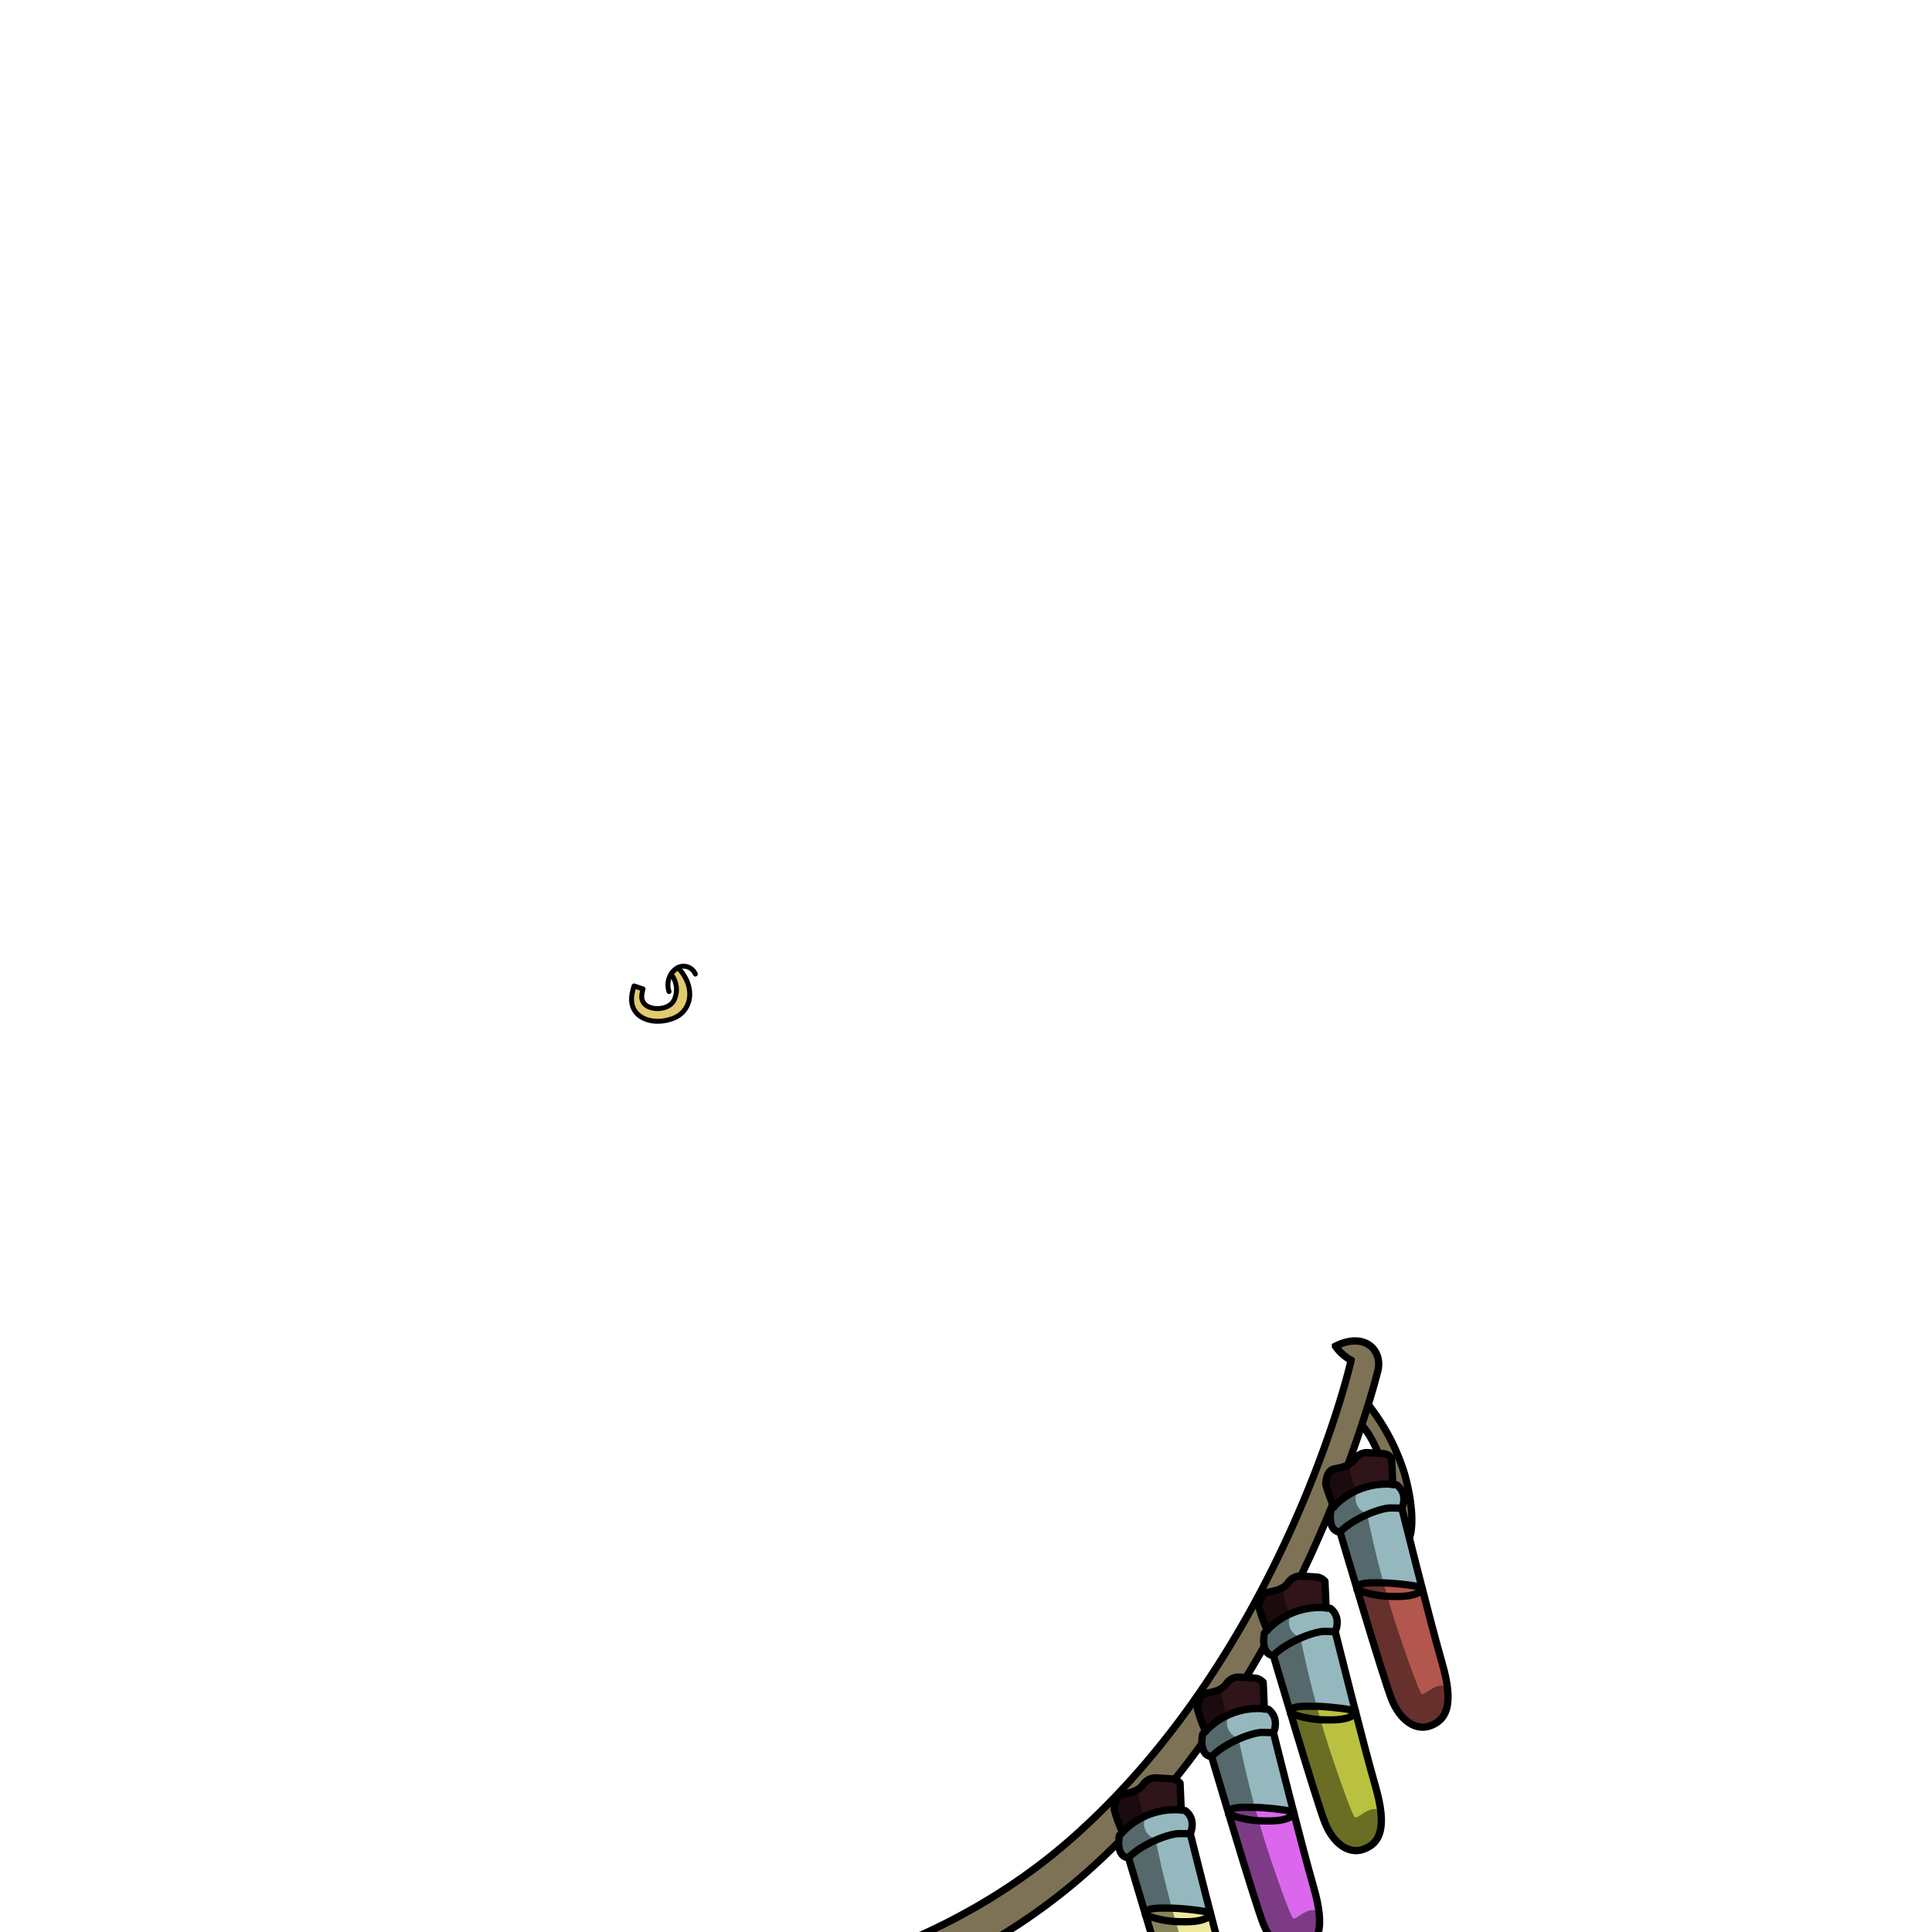<svg xmlns="http://www.w3.org/2000/svg" viewBox="0 0 432 432">
  <defs>
    <style>.BUNTAI_GOAT_JEWELRY_BUNTAI_GOAT_JEWELRY_19_cls-1{isolation:isolate;}.BUNTAI_GOAT_JEWELRY_BUNTAI_GOAT_JEWELRY_19_cls-2{fill:#e2cb6e;}.BUNTAI_GOAT_JEWELRY_BUNTAI_GOAT_JEWELRY_19_cls-11,.BUNTAI_GOAT_JEWELRY_BUNTAI_GOAT_JEWELRY_19_cls-2,.BUNTAI_GOAT_JEWELRY_BUNTAI_GOAT_JEWELRY_19_cls-3,.BUNTAI_GOAT_JEWELRY_BUNTAI_GOAT_JEWELRY_19_cls-4,.BUNTAI_GOAT_JEWELRY_BUNTAI_GOAT_JEWELRY_19_cls-6{stroke:#000;}.BUNTAI_GOAT_JEWELRY_BUNTAI_GOAT_JEWELRY_19_cls-11,.BUNTAI_GOAT_JEWELRY_BUNTAI_GOAT_JEWELRY_19_cls-2,.BUNTAI_GOAT_JEWELRY_BUNTAI_GOAT_JEWELRY_19_cls-3{stroke-linecap:round;stroke-linejoin:round;}.BUNTAI_GOAT_JEWELRY_BUNTAI_GOAT_JEWELRY_19_cls-2,.BUNTAI_GOAT_JEWELRY_BUNTAI_GOAT_JEWELRY_19_cls-3{stroke-width:1.1px;}.BUNTAI_GOAT_JEWELRY_BUNTAI_GOAT_JEWELRY_19_cls-11,.BUNTAI_GOAT_JEWELRY_BUNTAI_GOAT_JEWELRY_19_cls-3,.BUNTAI_GOAT_JEWELRY_BUNTAI_GOAT_JEWELRY_19_cls-6{fill:none;}.BUNTAI_GOAT_JEWELRY_BUNTAI_GOAT_JEWELRY_19_cls-4,.BUNTAI_GOAT_JEWELRY_BUNTAI_GOAT_JEWELRY_19_cls-5{fill:#7e7256;}.BUNTAI_GOAT_JEWELRY_BUNTAI_GOAT_JEWELRY_19_cls-4,.BUNTAI_GOAT_JEWELRY_BUNTAI_GOAT_JEWELRY_19_cls-6{stroke-miterlimit:10;}.BUNTAI_GOAT_JEWELRY_BUNTAI_GOAT_JEWELRY_19_cls-11,.BUNTAI_GOAT_JEWELRY_BUNTAI_GOAT_JEWELRY_19_cls-4,.BUNTAI_GOAT_JEWELRY_BUNTAI_GOAT_JEWELRY_19_cls-6{stroke-width:1.63px;}.BUNTAI_GOAT_JEWELRY_BUNTAI_GOAT_JEWELRY_19_cls-7{fill:#a6404b;}.BUNTAI_GOAT_JEWELRY_BUNTAI_GOAT_JEWELRY_19_cls-8{fill:#2f1419;}.BUNTAI_GOAT_JEWELRY_BUNTAI_GOAT_JEWELRY_19_cls-9{fill:#95b8be;}.BUNTAI_GOAT_JEWELRY_BUNTAI_GOAT_JEWELRY_19_cls-10{fill:#b3564e;}.BUNTAI_GOAT_JEWELRY_BUNTAI_GOAT_JEWELRY_19_cls-12{opacity:0.43;mix-blend-mode:multiply;}.BUNTAI_GOAT_JEWELRY_BUNTAI_GOAT_JEWELRY_19_cls-13{fill:#bac140;}.BUNTAI_GOAT_JEWELRY_BUNTAI_GOAT_JEWELRY_19_cls-14{fill:#db67ec;}.BUNTAI_GOAT_JEWELRY_BUNTAI_GOAT_JEWELRY_19_cls-15{fill:#eee89e;}</style>
  </defs>
  <g class="BUNTAI_GOAT_JEWELRY_BUNTAI_GOAT_JEWELRY_19_cls-1">
    <g id="jewelry">
      <path class="BUNTAI_GOAT_JEWELRY_BUNTAI_GOAT_JEWELRY_19_cls-2" d="M153.73,224.7a5.59,5.59,0,0,1-3.19,3c-4.83,1.85-10.3-.24-9.17-5.67a15.56,15.56,0,0,1,.41-1.57l2,.66c-.09.36-.17.74-.24,1.16-.67,3.87,5.58,4.12,7.06,1.57a2.85,2.85,0,0,0,.16-.3,5.48,5.48,0,0,0-.72-5.74,4.52,4.52,0,0,1,1.56-1.45C154.21,219.16,154.78,222.35,153.73,224.7Z" />
      <path class="BUNTAI_GOAT_JEWELRY_BUNTAI_GOAT_JEWELRY_19_cls-3" d="M149.6,221.72a4.63,4.63,0,0,1-.25-1.5,4.48,4.48,0,0,1,.72-2.45,4.43,4.43,0,0,1,1.56-1.45,2.86,2.86,0,0,1,3.85,1.48" />
      <path class="BUNTAI_GOAT_JEWELRY_BUNTAI_GOAT_JEWELRY_19_cls-4" d="M304.74,312.63a47.4,47.4,0,0,1,9.3,16.85c2.67,9.54,1.29,13.8,1.29,13.8l-3.21-4.87s-3.48-18.43-9.47-21.07C304.15,314,304.74,312.63,304.74,312.63Z" />
      <path class="BUNTAI_GOAT_JEWELRY_BUNTAI_GOAT_JEWELRY_19_cls-5" d="M129.87,454.43a3.54,3.54,0,0,0,.56.54c1,.76,65,6.12,112.93-36.67C291,375.75,307.81,307.51,308,306.86c1.4-4.65-2.6-9.24-9.39-5.85a10.2,10.2,0,0,0,3.49,3.13c-.07.91-15.15,64.68-61.79,106.36C194.24,451.69,131,447.45,130.77,447.28c-1.27-.9-2.37.07-2.45,2.18A7.76,7.76,0,0,0,129.87,454.43Z" />
      <path class="BUNTAI_GOAT_JEWELRY_BUNTAI_GOAT_JEWELRY_19_cls-6" d="M129.87,454.43a3.54,3.54,0,0,0,.56.54c1,.76,65,6.12,112.93-36.67C291,375.75,307.81,307.51,308,306.86c1.4-4.65-2.6-9.24-9.39-5.85a10.2,10.2,0,0,0,3.49,3.13c-.07.91-15.15,64.68-61.79,106.36C194.24,451.69,131,447.45,130.77,447.28c-1.27-.9-2.37.07-2.45,2.18A7.76,7.76,0,0,0,129.87,454.43Z" />
      <path class="BUNTAI_GOAT_JEWELRY_BUNTAI_GOAT_JEWELRY_19_cls-7" d="M319.9,385.81c-3.45,1.31-6.87-1.26-8.71-5.74s-11.57-37.48-11.57-37.48c-3-.35-2-5-2-5,.21-.24.43-.47.65-.69a28.84,28.84,0,0,1-1.85-5.08c0-1,.36-3.12,1.9-3.42s3.45-.6,4.57-2.14a3.37,3.37,0,0,1,2.59-1.5s3.38.17,4.14.27a3.22,3.22,0,0,1,1.51.9l.27,6c.33,0,.64.09.95.15,2.57,2,1.08,5.14,1.08,5.14s6.27,25.19,9,34.62S323.34,384.51,319.9,385.81Z" />
      <path class="BUNTAI_GOAT_JEWELRY_BUNTAI_GOAT_JEWELRY_19_cls-8" d="M298.39,337.23s-1.84-5-1.75-6,.69-2.54,1.71-2.75a9.86,9.86,0,0,0,4.08-1.53c1-.91.73-2.16,3.72-1.86s4.73,0,4.87.45a4.48,4.48,0,0,1,.16,1v5.4a13.75,13.75,0,0,0-7.45,1.21C299.67,334.9,298.39,337.23,298.39,337.23Z" />
      <path class="BUNTAI_GOAT_JEWELRY_BUNTAI_GOAT_JEWELRY_19_cls-9" d="M297.65,337.63a11,11,0,0,0,.24,3.43,4.71,4.71,0,0,0,1.77,1.68l10.43,34.2s2.26,10.11,9.11,8.86,3.49-13,3.49-13l-9.18-35.7a6,6,0,0,0-.12-3.59c-.72-1.62-1.36-1.87-1.36-1.87a22.39,22.39,0,0,0-7.86,1.61A19.37,19.37,0,0,0,297.65,337.63Z" />
      <path class="BUNTAI_GOAT_JEWELRY_BUNTAI_GOAT_JEWELRY_19_cls-10" d="M323.73,377.93c-.51-4.36-5.37-21.95-5.37-21.95l-.37.1-.11-.6-.2-.57s-3.6-.6-7.93-.91-6.11,1-6.11,1l.27.94s1.93,7.38,4.28,14.53,4.38,14.74,9.06,15.34S324.25,382.29,323.73,377.93Z" />
      <path class="BUNTAI_GOAT_JEWELRY_BUNTAI_GOAT_JEWELRY_19_cls-11" d="M313.46,337.23l-2.36-.05c-2.37-.05-8.48,2.3-11.48,5.41-3-.35-2-5-2-5,.21-.24.43-.47.65-.69a16.17,16.17,0,0,1,13.13-5c.33,0,.64.09.95.15C315,334.12,313.46,337.23,313.46,337.23Z" />
      <path class="BUNTAI_GOAT_JEWELRY_BUNTAI_GOAT_JEWELRY_19_cls-11" d="M313.46,337.23s6.27,25.19,9,34.62.92,12.66-2.52,14-6.87-1.26-8.71-5.74-11.57-37.48-11.57-37.48" />
      <path class="BUNTAI_GOAT_JEWELRY_BUNTAI_GOAT_JEWELRY_19_cls-11" d="M298.3,336.94a28.56,28.56,0,0,1-1.85-5.08c0-1,.36-3.12,1.9-3.42s3.45-.6,4.57-2.14a3.37,3.37,0,0,1,2.59-1.5s3.38.17,4.14.27a3.22,3.22,0,0,1,1.51.9l.27,6" />
      <path class="BUNTAI_GOAT_JEWELRY_BUNTAI_GOAT_JEWELRY_19_cls-11" d="M303.46,355.48a22.11,22.11,0,0,0,8.22,1.48c5.39.15,6.42-1.4,6.3-1.87s-6.72-1.15-8.79-1.15S302.91,353.64,303.46,355.48Z" />
      <g class="BUNTAI_GOAT_JEWELRY_BUNTAI_GOAT_JEWELRY_19_cls-12">
        <path d="M301.75,327.37s.5,5.4,1.84,5.87a3.58,3.58,0,0,0,2.09,5.23,235.53,235.53,0,0,0,6.25,24.17c2.86,8.67,5.31,15.35,5.93,16.09s4.34-4,6.21-.53c-1.12,5.47-2,9.06-7.23,7.65s-6.79-7.67-8.32-13.81-7-23.21-7-23.21l-1.67-6.42a2.45,2.45,0,0,1-2.09-2.06,10.46,10.46,0,0,1,.32-3.59l.32-.8a33.37,33.37,0,0,1-1.7-4.42c-.27-1.29,1.15-2.53,1.15-2.53l1.36-.74Z" />
      </g>
      <path class="BUNTAI_GOAT_JEWELRY_BUNTAI_GOAT_JEWELRY_19_cls-7" d="M305,413.41c-3.45,1.31-6.87-1.26-8.71-5.74s-11.57-37.48-11.57-37.48c-3-.35-2-5-2-5,.21-.24.43-.47.65-.69a28.56,28.56,0,0,1-1.85-5.08c0-1,.36-3.12,1.9-3.42s3.45-.6,4.57-2.14a3.38,3.38,0,0,1,2.59-1.5s3.38.17,4.14.27a3.16,3.16,0,0,1,1.51.9l.27,6c.33,0,.64.09,1,.15,2.58,2,1.08,5.14,1.08,5.14s6.28,25.19,9,34.62S308.44,412.11,305,413.41Z" />
      <path class="BUNTAI_GOAT_JEWELRY_BUNTAI_GOAT_JEWELRY_19_cls-8" d="M283.49,364.83s-1.84-5-1.75-6,.69-2.54,1.71-2.75a9.86,9.86,0,0,0,4.08-1.53c1-.91.74-2.16,3.72-1.86s4.74,0,4.87.45a4.48,4.48,0,0,1,.16,1v5.4a13.75,13.75,0,0,0-7.45,1.21C284.77,362.5,283.49,364.83,283.49,364.83Z" />
      <path class="BUNTAI_GOAT_JEWELRY_BUNTAI_GOAT_JEWELRY_19_cls-9" d="M282.75,365.23a10.88,10.88,0,0,0,.25,3.44,4.67,4.67,0,0,0,1.76,1.67l10.43,34.2s2.26,10.11,9.11,8.86,3.49-13,3.49-13l-9.17-35.7a6,6,0,0,0-.13-3.59c-.72-1.62-1.36-1.87-1.36-1.87a22.32,22.32,0,0,0-7.85,1.61A19.35,19.35,0,0,0,282.75,365.23Z" />
      <path class="BUNTAI_GOAT_JEWELRY_BUNTAI_GOAT_JEWELRY_19_cls-13" d="M308.83,405.53c-.51-4.36-5.36-21.95-5.36-21.95l-.38.11-.11-.61-.19-.57s-3.61-.6-7.94-.91-6.11,1-6.11,1l.27.94s1.93,7.38,4.28,14.53,4.38,14.74,9.06,15.34S309.35,409.89,308.83,405.53Z" />
      <path class="BUNTAI_GOAT_JEWELRY_BUNTAI_GOAT_JEWELRY_19_cls-11" d="M298.56,364.83l-2.36-.05c-2.37,0-8.47,2.31-11.48,5.41-3-.35-2-5-2-5,.21-.24.43-.47.65-.69a16.19,16.19,0,0,1,13.13-5c.33,0,.64.09,1,.15C300.06,361.72,298.56,364.83,298.56,364.83Z" />
      <path class="BUNTAI_GOAT_JEWELRY_BUNTAI_GOAT_JEWELRY_19_cls-11" d="M298.56,364.83s6.28,25.19,9,34.62.91,12.66-2.53,14-6.87-1.26-8.71-5.74-11.57-37.48-11.57-37.48" />
      <path class="BUNTAI_GOAT_JEWELRY_BUNTAI_GOAT_JEWELRY_19_cls-11" d="M283.4,364.54a28.56,28.56,0,0,1-1.85-5.08c0-1,.36-3.12,1.9-3.42s3.45-.6,4.57-2.14a3.38,3.38,0,0,1,2.59-1.5s3.38.17,4.14.27a3.16,3.16,0,0,1,1.51.9l.27,6" />
      <path class="BUNTAI_GOAT_JEWELRY_BUNTAI_GOAT_JEWELRY_19_cls-11" d="M288.56,383.08a22.21,22.21,0,0,0,8.22,1.49c5.39.14,6.42-1.41,6.3-1.88s-6.72-1.15-8.79-1.15S288,381.24,288.56,383.08Z" />
      <g class="BUNTAI_GOAT_JEWELRY_BUNTAI_GOAT_JEWELRY_19_cls-12">
        <path d="M286.85,355s.5,5.4,1.84,5.87a3.58,3.58,0,0,0,2.09,5.23A234.87,234.87,0,0,0,297,390.24c2.86,8.67,5.31,15.36,5.93,16.09s4.34-4,6.21-.53c-1.12,5.48-2,9.06-7.23,7.65s-6.79-7.66-8.32-13.81-7.05-23.21-7.05-23.21L284.9,370a2.45,2.45,0,0,1-2.09-2.06,10.8,10.8,0,0,1,.32-3.59l.32-.8a33.37,33.37,0,0,1-1.7-4.42c-.27-1.29,1.15-2.53,1.15-2.53l1.36-.74Z" />
      </g>
      <path class="BUNTAI_GOAT_JEWELRY_BUNTAI_GOAT_JEWELRY_19_cls-7" d="M291.19,436c-3.45,1.3-6.87-1.27-8.7-5.75s-11.58-37.47-11.58-37.47c-3-.35-2-5-2-5,.21-.24.43-.47.65-.7a28.28,28.28,0,0,1-1.85-5.08c0-1,.36-3.11,1.9-3.41s3.45-.6,4.57-2.14a3.34,3.34,0,0,1,2.59-1.5s3.39.16,4.14.27a3.08,3.08,0,0,1,1.51.9l.27,6a9,9,0,0,1,.95.14c2.58,2,1.08,5.15,1.08,5.15s6.28,25.19,9,34.61S294.64,434.71,291.19,436Z" />
      <path class="BUNTAI_GOAT_JEWELRY_BUNTAI_GOAT_JEWELRY_19_cls-8" d="M269.68,387.42s-1.84-5-1.75-6,.69-2.55,1.71-2.75a10,10,0,0,0,4.08-1.54c1-.9.74-2.15,3.72-1.85s4.74,0,4.87.45a4.43,4.43,0,0,1,.16.95v5.41a13.75,13.75,0,0,0-7.45,1.21C271,385.09,269.68,387.42,269.68,387.42Z" />
      <path class="BUNTAI_GOAT_JEWELRY_BUNTAI_GOAT_JEWELRY_19_cls-9" d="M268.94,387.83a10.8,10.8,0,0,0,.25,3.43,4.73,4.73,0,0,0,1.77,1.68l10.42,34.19s2.26,10.11,9.11,8.86S294,423,294,423l-9.17-35.69a6,6,0,0,0-.13-3.6c-.71-1.61-1.36-1.86-1.36-1.86a22.44,22.44,0,0,0-7.85,1.6A19.29,19.29,0,0,0,268.94,387.83Z" />
      <path class="BUNTAI_GOAT_JEWELRY_BUNTAI_GOAT_JEWELRY_19_cls-14" d="M295,428.12c-.52-4.36-5.37-21.95-5.37-21.95l-.38.11-.1-.61-.2-.56s-3.61-.61-7.94-.91-6.11,1-6.11,1l.27.94s1.93,7.38,4.28,14.54,4.39,14.73,9.06,15.33S295.54,432.48,295,428.12Z" />
      <path class="BUNTAI_GOAT_JEWELRY_BUNTAI_GOAT_JEWELRY_19_cls-11" d="M284.75,387.43l-2.36-.06c-2.37-.05-8.47,2.31-11.48,5.42-3-.35-2-5-2-5,.21-.24.43-.47.65-.7a16.17,16.17,0,0,1,13.13-5,9,9,0,0,1,.95.14C286.25,384.32,284.75,387.43,284.75,387.43Z" />
      <path class="BUNTAI_GOAT_JEWELRY_BUNTAI_GOAT_JEWELRY_19_cls-11" d="M284.75,387.43s6.28,25.19,9,34.61.92,12.67-2.53,14-6.87-1.27-8.7-5.75-11.58-37.47-11.58-37.47" />
      <path class="BUNTAI_GOAT_JEWELRY_BUNTAI_GOAT_JEWELRY_19_cls-11" d="M269.59,387.13a28.28,28.28,0,0,1-1.85-5.08c0-1,.36-3.11,1.9-3.41s3.45-.6,4.57-2.14a3.34,3.34,0,0,1,2.59-1.5s3.39.16,4.14.27a3.08,3.08,0,0,1,1.51.9l.27,6" />
      <path class="BUNTAI_GOAT_JEWELRY_BUNTAI_GOAT_JEWELRY_19_cls-11" d="M274.75,405.67a22.21,22.21,0,0,0,8.22,1.49c5.4.15,6.42-1.41,6.3-1.88s-6.72-1.15-8.79-1.15S274.2,403.84,274.75,405.67Z" />
      <g class="BUNTAI_GOAT_JEWELRY_BUNTAI_GOAT_JEWELRY_19_cls-12">
        <path d="M273,377.57s.5,5.39,1.84,5.87a3.57,3.57,0,0,0,2.1,5.22,230,230,0,0,0,6.25,24.18c2.85,8.67,5.3,15.35,5.92,16.08s4.34-4,6.21-.53c-1.12,5.48-2,9.07-7.22,7.66s-6.79-7.67-8.33-13.81S272.76,399,272.76,399l-1.67-6.41a2.48,2.48,0,0,1-2.09-2.07,10.72,10.72,0,0,1,.32-3.58l.33-.8a33.37,33.37,0,0,1-1.7-4.42c-.27-1.3,1.14-2.53,1.14-2.53l1.37-.75Z" />
      </g>
      <path class="BUNTAI_GOAT_JEWELRY_BUNTAI_GOAT_JEWELRY_19_cls-7" d="M272.59,458.54c-3.45,1.31-6.87-1.26-8.71-5.74s-11.57-37.48-11.57-37.48c-3-.35-2-5-2-5,.21-.24.43-.47.65-.69a28.56,28.56,0,0,1-1.85-5.08c0-1,.36-3.12,1.9-3.42s3.45-.6,4.57-2.14a3.37,3.37,0,0,1,2.59-1.5s3.38.17,4.14.27a3.22,3.22,0,0,1,1.51.9l.27,6c.33,0,.64.09.95.15,2.57,2,1.08,5.14,1.08,5.14s6.28,25.19,9,34.62S276,457.24,272.59,458.54Z" />
      <path class="BUNTAI_GOAT_JEWELRY_BUNTAI_GOAT_JEWELRY_19_cls-8" d="M251.08,410s-1.84-5-1.75-6,.69-2.54,1.71-2.75a9.86,9.86,0,0,0,4.08-1.53c1-.91.74-2.16,3.72-1.86s4.73,0,4.87.45a4.48,4.48,0,0,1,.16,1v5.4a13.75,13.75,0,0,0-7.45,1.21C252.36,407.63,251.08,410,251.08,410Z" />
      <path class="BUNTAI_GOAT_JEWELRY_BUNTAI_GOAT_JEWELRY_19_cls-9" d="M250.34,410.36a11.09,11.09,0,0,0,.24,3.44,4.74,4.74,0,0,0,1.77,1.67l10.43,34.2s2.26,10.11,9.11,8.86,3.49-13,3.49-13l-9.17-35.7a6,6,0,0,0-.13-3.59c-.72-1.62-1.36-1.87-1.36-1.87a22.32,22.32,0,0,0-7.85,1.61A19.35,19.35,0,0,0,250.34,410.36Z" />
      <path class="BUNTAI_GOAT_JEWELRY_BUNTAI_GOAT_JEWELRY_19_cls-15" d="M276.42,450.66c-.51-4.36-5.37-22-5.37-22l-.37.11-.11-.61-.2-.57s-3.6-.6-7.93-.91-6.11,1-6.11,1l.27.94s1.93,7.38,4.28,14.53,4.38,14.74,9.06,15.34S276.94,455,276.42,450.66Z" />
      <path class="BUNTAI_GOAT_JEWELRY_BUNTAI_GOAT_JEWELRY_19_cls-11" d="M266.15,410l-2.36,0c-2.37-.05-8.48,2.31-11.48,5.41-3-.35-2-5-2-5,.21-.24.43-.47.65-.69a16.17,16.17,0,0,1,13.13-5c.33,0,.64.09.95.15C267.64,406.85,266.15,410,266.15,410Z" />
      <path class="BUNTAI_GOAT_JEWELRY_BUNTAI_GOAT_JEWELRY_19_cls-11" d="M266.15,410s6.28,25.19,9,34.62.92,12.66-2.52,14-6.87-1.26-8.71-5.74-11.57-37.48-11.57-37.48" />
      <path class="BUNTAI_GOAT_JEWELRY_BUNTAI_GOAT_JEWELRY_19_cls-11" d="M251,409.67a28.56,28.56,0,0,1-1.85-5.08c0-1,.36-3.12,1.9-3.42s3.45-.6,4.57-2.14a3.37,3.37,0,0,1,2.59-1.5s3.38.17,4.14.27a3.22,3.22,0,0,1,1.51.9l.27,6" />
      <path class="BUNTAI_GOAT_JEWELRY_BUNTAI_GOAT_JEWELRY_19_cls-11" d="M256.15,428.21a22.21,22.21,0,0,0,8.22,1.49c5.39.14,6.42-1.41,6.3-1.88s-6.72-1.15-8.79-1.15S255.6,426.38,256.15,428.21Z" />
      <g class="BUNTAI_GOAT_JEWELRY_BUNTAI_GOAT_JEWELRY_19_cls-12">
        <path d="M254.44,400.1s.5,5.4,1.84,5.88a3.57,3.57,0,0,0,2.09,5.22,234.87,234.87,0,0,0,6.25,24.17c2.86,8.67,5.31,15.36,5.93,16.09s4.34-4,6.21-.53c-1.12,5.48-2,9.06-7.23,7.65s-6.79-7.66-8.32-13.81-7-23.21-7-23.21l-1.67-6.42a2.45,2.45,0,0,1-2.09-2.06,10.5,10.5,0,0,1,.32-3.59l.32-.8a33.66,33.66,0,0,1-1.7-4.41c-.27-1.3,1.15-2.54,1.15-2.54l1.36-.74Z" />
      </g>
    </g>
  </g>
</svg>